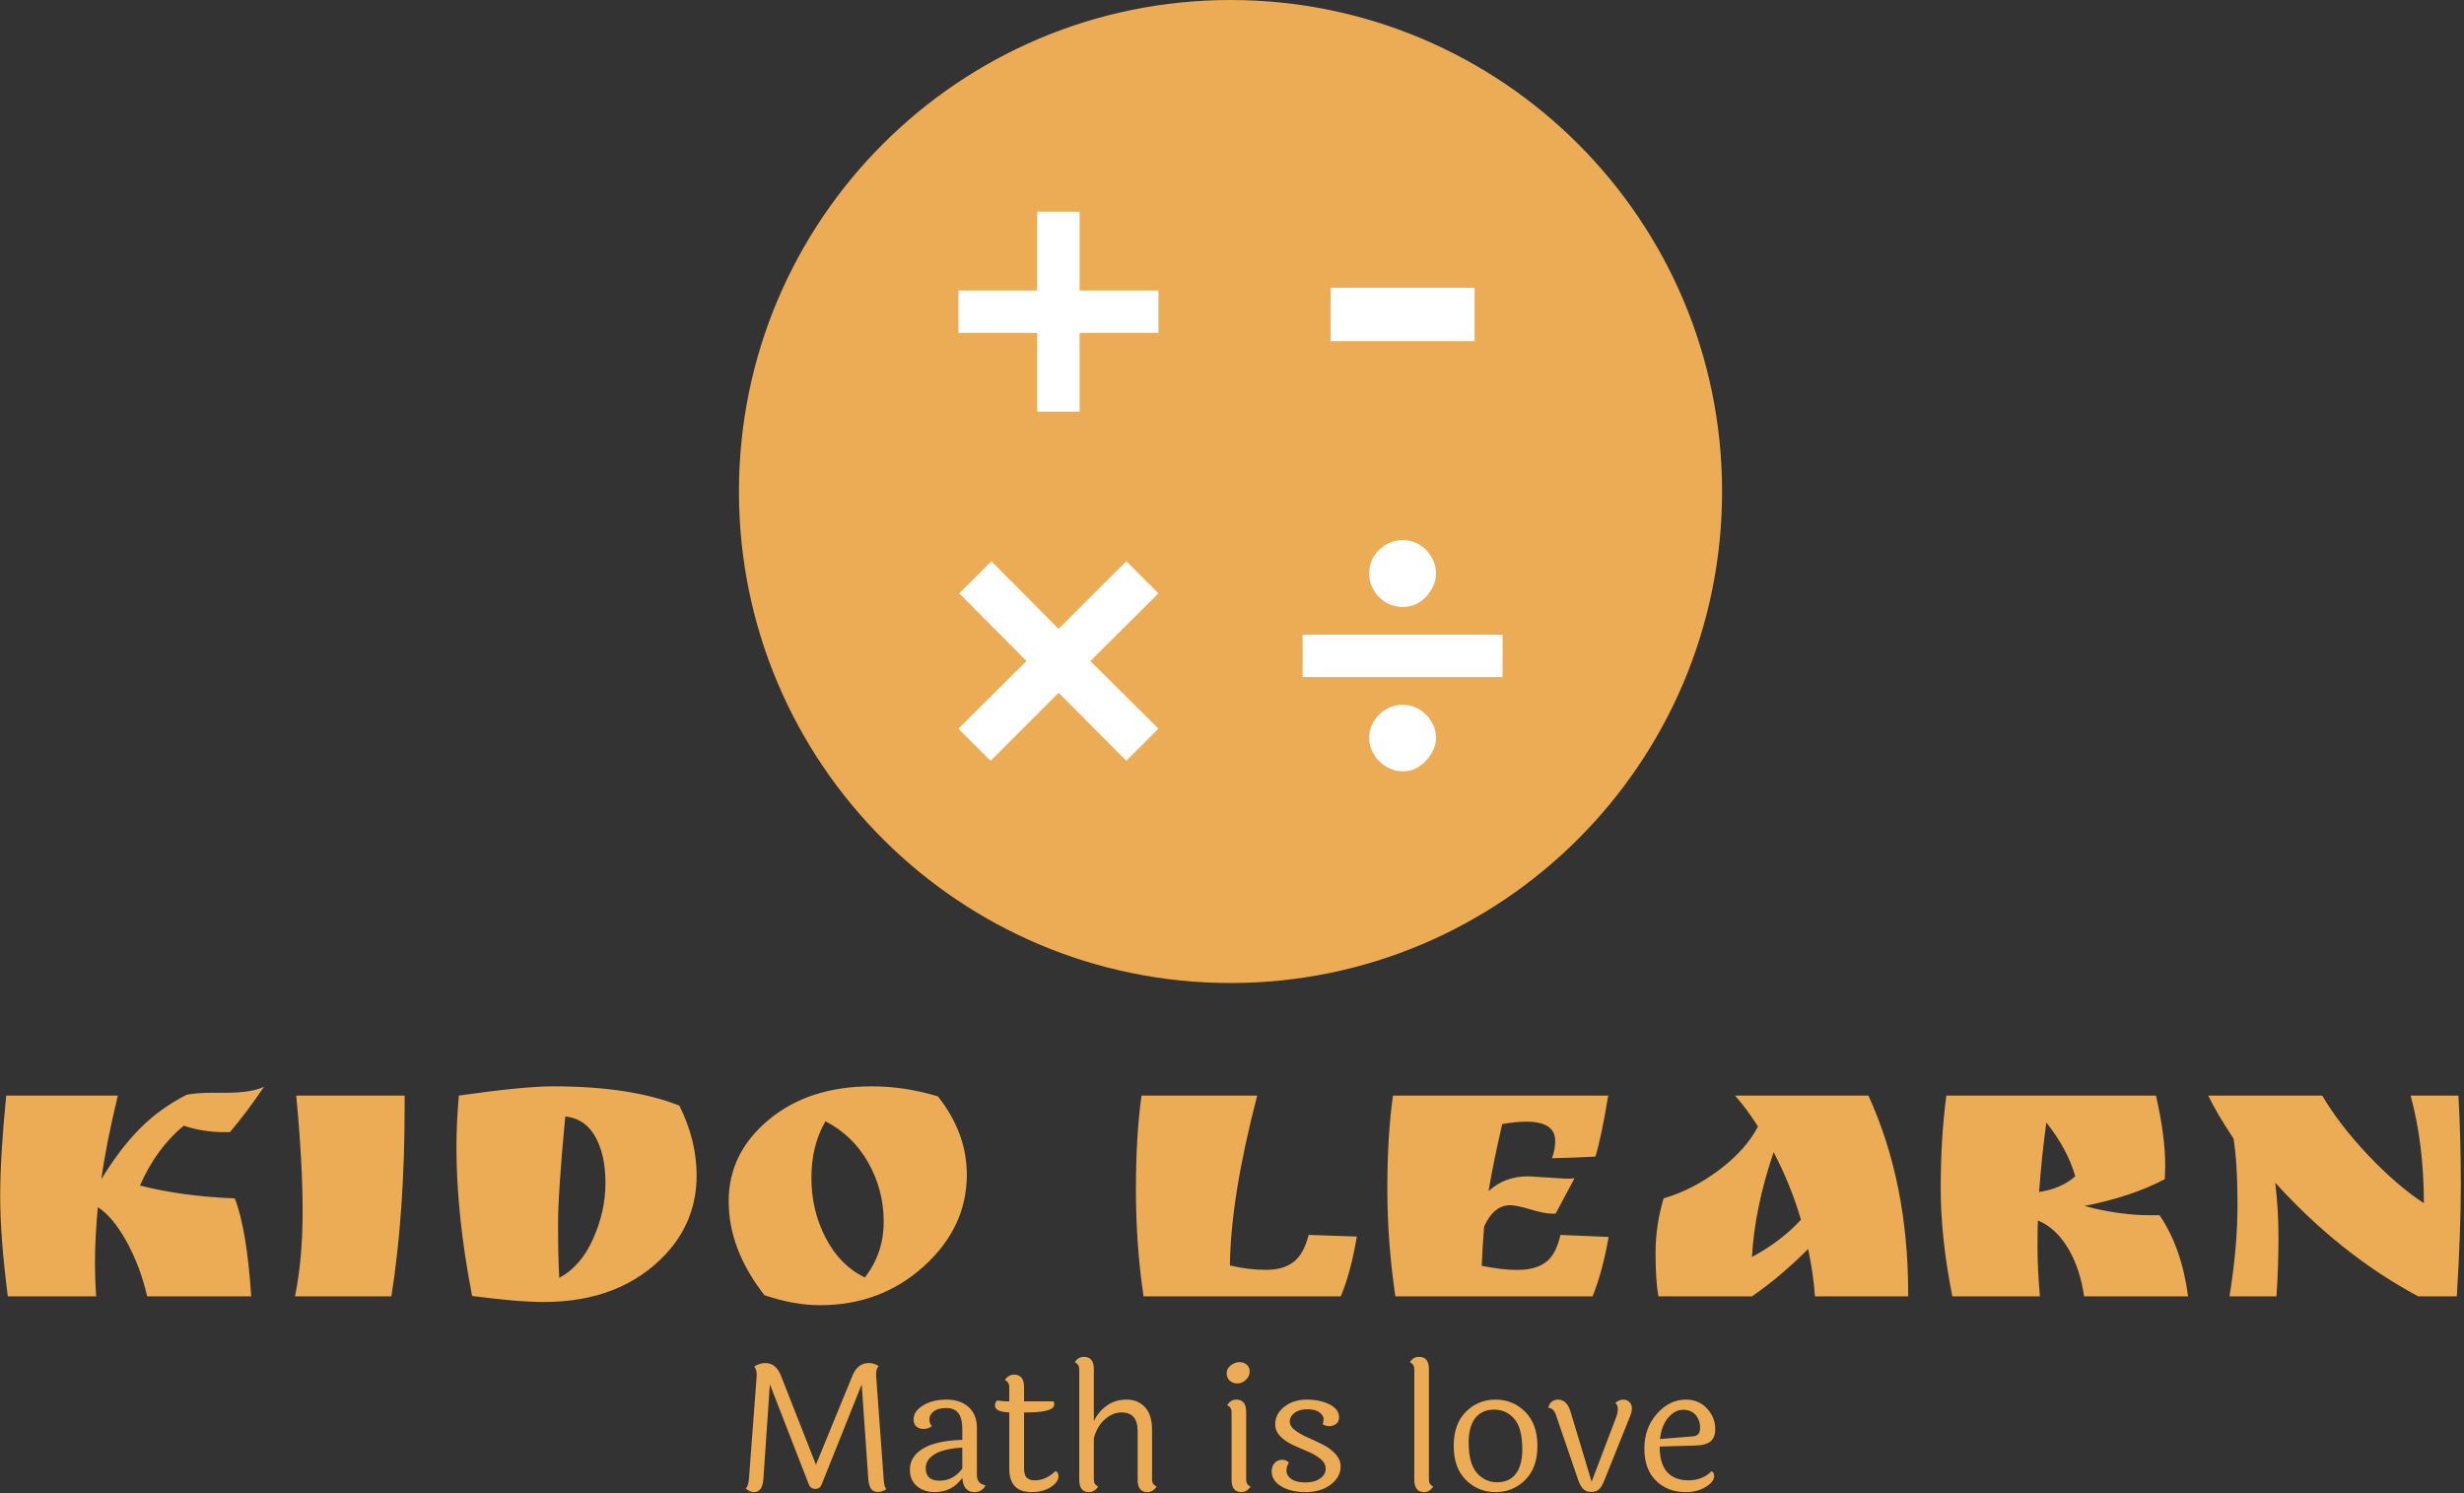 <svg xmlns="http://www.w3.org/2000/svg" version="1.1" xmlns:xlink="http://www.w3.org/1999/xlink" xmlns:svgjs="http://svgjs.dev/svgjs" width="1000" height="606" viewBox="0 0 1000 606"><rect x="0" y="0" width="1000" height="606" fill="#333333" stroke="none"/><g transform="matrix(1,0,0,1,-0.606,-0.178)"><svg viewBox="0 0 396 240" data-background-color="#ffffff" preserveAspectRatio="xMidYMid meet" height="606" width="1000" xmlns="http://www.w3.org/2000/svg" xmlns:xlink="http://www.w3.org/1999/xlink"><g id="tight-bounds" transform="matrix(1,0,0,1,0.24,0.071)"><svg viewBox="0 0 395.52 239.859" height="239.859" width="395.52"><g><svg viewBox="0 0 395.52 239.859" height="239.859" width="395.52"><g transform="matrix(1,0,0,1,0,174.629)"><svg viewBox="0 0 395.52 65.23" height="65.23" width="395.52"><g id="textblocktransform"><svg viewBox="0 0 395.52 65.23" height="65.23" width="395.52" id="textblock"><g><svg viewBox="0 0 395.52 35.182" height="35.182" width="395.52"><g transform="matrix(1,0,0,1,0,0)"><svg width="395.52" viewBox="2.05 -26.15 306.33 27.25" height="35.182" data-palette-color="#ecab55"><path d="M28.5-25.35L28.5-25.35 30.15-25.35Q33.35-25.35 34.9-26.1L34.9-26.1Q32.7-22.85 30.65-20.45L30.65-20.45 29.85-20.45Q27.3-20.45 24.9-21.25L24.9-21.25Q21.5-18.45 19.45-13.8L19.45-13.8Q24.75-12.45 31.25-12.2L31.25-12.2Q32.75-8.4 33.3 0L33.3 0 20.35 0Q19.5-3.7 17.78-6.83 16.05-9.95 14.2-11.1L14.2-11.1Q13.85-7 13.85-4.5 13.85-2 14 0L14 0 3 0Q2.05-7.35 2.05-12.43 2.05-17.5 2.8-25L2.8-25 16.7-25Q15.2-18.8 14.65-14.6L14.65-14.6Q16.9-18.3 19.38-20.83 21.85-23.35 25.25-25.1L25.25-25.1Q26.55-25.35 28.5-25.35ZM38.9-25L52.4-25 52.4-23.65Q52.4-10.45 50.75 0L50.75 0 38.75 0Q39.7-4.6 39.7-10.63 39.7-16.65 38.9-25L38.9-25ZM70.9-26.15L70.9-26.15Q80.55-26.15 86.6-23.75L86.6-23.75Q88.75-19.45 88.75-15.05L88.75-15.05Q88.75-9.4 84.9-5.25L84.9-5.25Q79.3 0.7 69.75 0.7L69.75 0.7Q66.45 0.7 60.8-0.05L60.8-0.05Q58.85-10.1 58.85-18.6L58.85-18.6Q58.85-21.55 59.15-25L59.15-25Q67.2-26.15 70.9-26.15ZM72.4-22.4L72.4-22.4Q71.5-13 71.5-8.93 71.5-4.85 71.65-2.3L71.65-2.3Q74.35-3.75 75.87-7.18 77.4-10.6 77.4-14.13 77.4-17.65 76.12-19.9 74.85-22.15 72.4-22.4ZM97.19-0.15L97.19-0.15Q92.74-5.85 92.74-11.85 92.74-17.85 97.74-22 102.74-26.15 110.54-26.15L110.54-26.15Q114.69-26.15 118.79-24.9L118.79-24.9Q122.39-20.35 122.39-15.15L122.39-15.15Q122.39-8.6 117.04-3.75 111.69 1.1 104.09 1.1L104.09 1.1Q100.84 1.1 97.19-0.15ZM104.79-21.8L104.79-21.8Q103.04-18.8 103.04-14.75 103.04-10.7 104.82-7.28 106.59-3.85 109.69-2.35L109.69-2.35Q112.04-5.35 112.04-9.3 112.04-13.25 110.12-16.65 108.19-20.05 104.79-21.8ZM155.14-3.85Q157.49-3.3 159.64-3.3 161.79-3.3 163.06-4.28 164.34-5.25 164.94-7.65L164.94-7.65 170.94-7.45Q170.19-2.95 168.94 0L168.94 0 144.39 0Q143.44-6.4 143.44-13.25 143.44-20.1 144.14-25L144.14-25 158.54-25Q155.24-12.35 155.14-3.85L155.14-3.85ZM192.29-14.95L192.29-14.95 196.99-14.65Q197.69-14.65 198.04-14.7L198.04-14.7 195.69-10.3 195.24-10.3Q194.29-10.3 192.54-10.83 190.79-11.35 190.04-11.35L190.04-11.35Q187.99-11.35 186.79-8.7L186.79-8.7Q186.59-6.25 186.49-3.8L186.49-3.8Q189.09-3.3 190.59-3.3L190.59-3.3 191.04-3.3Q193.19-3.3 194.46-4.25 195.74-5.2 196.29-7.65L196.29-7.65 202.29-7.4Q201.54-3.1 200.29 0L200.29 0 175.74 0Q174.74-6.75 174.74-13.4 174.74-20.05 175.44-25L175.44-25 202.24-25Q201.34-19.6 200.64-17.4L200.64-17.4Q197.69-17.25 195.24-17.2L195.24-17.2Q195.64-18.35 195.64-19.35L195.64-19.35Q195.64-21.75 192.04-21.75L192.04-21.75Q190.69-21.75 189.04-21.45L189.04-21.45Q187.94-16.7 187.34-13.1L187.34-13.1Q189.34-14.95 192.29-14.95ZM239.58-0.4L239.58-0.4 239.58 0 227.98 0Q227.78-2.75 227.13-5.9L227.13-5.9Q223.63-2.4 220.13 0L220.13 0 208.48 0Q208.13-2.05 208.13-5.43 208.13-8.8 209.13-12.2L209.13-12.2Q212.73-13.25 216.06-15.75 219.38-18.25 220.88-21.15L220.88-21.15Q219.48-23.35 218.03-25L218.03-25 234.63-25Q239.58-14.15 239.58-0.4ZM226.23-9.55L226.23-9.55Q224.98-13.85 222.83-17.95L222.83-17.95Q220.48-11.05 220.13-4.9L220.13-4.9Q223.83-6.9 226.23-9.55ZM271.58-16.3L271.58-16.3 271.53-14.6Q267.53-12.45 261.53-11.25L261.53-11.25Q265.83-10.1 269.83-10.1L269.83-10.1 270.88-10.1Q273.63-6.05 274.43 0L274.43 0 261.48 0Q260.98-3.5 259.46-6.03 257.93-8.55 255.73-9.45L255.73-9.45Q255.68-8.6 255.68-6.05 255.68-3.5 255.98 0L255.98 0 245.08 0Q243.63-7.25 243.63-13.48 243.63-19.7 244.33-25L244.33-25 270.43-25Q271.58-19.95 271.58-16.3ZM256.78-21.65L256.78-21.65Q256.18-17.25 255.88-13L255.88-13Q258.63-13.4 260.38-14.95L260.38-14.95Q259.43-18.3 256.78-21.65ZM302.13-25L308.08-25Q308.38-19.75 308.38-13.93 308.38-8.1 307.88 0L307.88 0 303.08 0Q293.38-5.2 285.28-14.15L285.28-14.15Q285.68-10.8 285.68-7.28 285.68-3.75 285.43 0L285.43 0 279.58 0Q280.58-6.15 280.58-11.38 280.58-16.6 280.08-19.65L280.08-19.65Q278.08-22.65 276.93-25L276.93-25 291.13-25Q293.23-21.4 296.85-17.57 300.48-13.75 303.78-11.6L303.78-11.6Q303.78-18.9 302.13-25L302.13-25Z" opacity="1" transform="matrix(1,0,0,1,0,0)" fill="#ecab55" class="wordmark-text-0" data-fill-palette-color="primary" id="text-0"></path></svg></g></svg></g><g transform="matrix(1,0,0,1,119.838,43.487)"><svg viewBox="0 0 155.843 21.742" height="21.742" width="155.843"><g transform="matrix(1,0,0,1,0,0)"><svg width="155.843" viewBox="3.85 -38 275.57 38.45" height="21.742" data-palette-color="#ecab55"><path d="M43.8-0.4L43.8-0.4Q42.65 0.4 41.43 0.4 40.2 0.4 39.55-0.38 38.9-1.15 38.7-3L38.7-3 36.8-30.15 25.45-1.8Q24.95-0.45 23.58-0.48 22.2-0.5 21.75-1.8L21.75-1.8 10.7-30.2 8.85-3.15Q8.55 0.45 6.2 0.45L6.2 0.45Q5 0.45 3.85-0.6L3.85-0.6Q4.55-1.2 4.75-3.25L4.75-3.25 6.95-32.55Q6.95-32.75 6.95-32.95L6.95-32.95Q6.95-34.4 6.25-35.25L6.25-35.25Q7.8-36.25 9.4-36.25L9.4-36.25Q12.6-36.25 14.05-32.15L14.05-32.15 23.8-7.35 33.95-32.1Q35.4-36.25 38.85-36.25L38.85-36.25Q40.2-36.25 41.65-35.4L41.65-35.4Q40.9-34.65 40.9-33.1L40.9-33.1Q40.9-32.9 40.9-32.7L40.9-32.7 43.05-3.3Q43.15-1.1 43.8-0.4ZM55-6.4L55-6.4Q55-2.8 58.92-2.8 62.85-2.8 65.4-6.25L65.4-6.25 65.4-12.2Q60.1-11.9 57.55-10.33 55-8.75 55-6.4ZM69.55-17.8L69.55-17.8 69.55-4.5Q69.55-1.85 72-1.5L72-1.5Q71.05 0.45 68.85 0.45L68.85 0.45Q65.7 0.45 65.4-3.6L65.4-3.6Q62.5 0.45 57.6 0.45L57.6 0.45Q54.5 0.45 52.5-1.25 50.5-2.95 50.5-5.95L50.5-5.95Q50.5-9.65 54.22-11.93 57.95-14.2 65.4-14.4L65.4-14.4 65.4-17.4Q65.4-20.5 64.3-21.98 63.2-23.45 60.82-23.45 58.45-23.45 57.25-22.48 56.05-21.5 56.05-20.28 56.05-19.05 56.75-18.3L56.75-18.3Q55.7-17.5 54.42-17.5 53.15-17.5 52.35-18.2 51.55-18.9 51.55-20.2L51.55-20.2Q51.55-22.55 54.25-24.2 56.95-25.85 60.9-25.85 64.85-25.85 67.2-23.73 69.55-21.6 69.55-17.8ZM83.65-22.2L82.95-22.2 82.95-6.35Q82.95-4.5 83.67-3.7 84.4-2.9 86.05-2.9L86.05-2.9Q89.15-2.9 91.9-5.55L91.9-5.55Q92.75-5.1 92.75-4.1L92.75-4.1Q92.75-2.4 90.55-0.98 88.35 0.45 85.15 0.45L85.15 0.45Q78.75 0.45 78.75-6.2L78.75-6.2 78.75-22.2Q74.7-22.35 74.7-24.15L74.7-24.15Q74.7-25.1 75.3-25.6L75.3-25.6Q77.05-25.35 78-25.35L78-25.35 78.75-25.35 78.75-29.4Q78.75-30.8 77.5-31.4L77.5-31.4Q78.5-32.95 80.1-32.95L80.1-32.95Q82.95-32.95 82.95-29.45L82.95-29.45 82.95-25.35 91.35-25.35Q91.55-25 91.55-24.5L91.55-24.5Q91.55-22.2 83.65-22.2L83.65-22.2ZM119.34-17.25L119.34-17.25 119.34-3.1Q119.34-1.7 120.64-1.15L120.64-1.15Q119.59 0.45 117.99 0.45L117.99 0.45Q115.24 0.45 115.24-3.05L115.24-3.05 115.24-16.95Q115.24-22.2 110.64-22.2L110.64-22.2Q108.14-22.2 105.89-20.2 103.64-18.2 102.79-14.85L102.79-14.85 102.79-3.1Q102.79-1.65 104.04-1.15L104.04-1.15Q102.99 0.45 101.44 0.45L101.44 0.45Q98.64 0.45 98.64-3.05L98.64-3.05 98.64-34.45Q98.64-35.9 97.39-36.45L97.39-36.45Q98.24-38 99.99-38L99.99-38Q102.79-38 102.79-34.55L102.79-34.55 102.79-19.75Q104.09-22.45 106.49-24.15 108.89-25.85 112.12-25.85 115.34-25.85 117.34-23.68 119.34-21.5 119.34-17.25ZM144.16-36.5Q145.44-36.5 146.26-35.77 147.09-35.05 147.09-33.77 147.09-32.5 146.01-31.48 144.94-30.45 143.59-30.45 142.24-30.45 141.39-31.25 140.54-32.05 140.54-33.35 140.54-34.65 141.71-35.58 142.89-36.5 144.16-36.5ZM146.09-22.35L146.09-22.35 146.09-3.1Q146.09-1.65 147.34-1.15L147.34-1.15Q146.29 0.45 144.74 0.45L144.74 0.45Q141.94 0.45 141.94-3.05L141.94-3.05 141.94-22.25Q141.94-23.7 140.69-24.25L140.69-24.25Q141.64-25.85 143.29-25.85L143.29-25.85Q146.09-25.85 146.09-22.35ZM171.71-18.98Q170.89-18.3 169.74-18.3 168.59-18.3 167.79-18.9L167.79-18.9Q168.09-19.4 168.09-20.35 168.09-21.3 166.94-22.2 165.79-23.1 163.49-23.1 161.19-23.1 159.84-22.08 158.49-21.05 158.49-19.65 158.49-18.25 159.99-17.13 161.49-16 163.59-15.08 165.69-14.15 167.81-13.1 169.94-12.05 171.44-10.43 172.94-8.8 172.94-6.8L172.94-6.8Q172.94-3.85 170.14-1.7 167.34 0.45 163.04 0.45 158.74 0.45 156.04-1.2 153.34-2.85 153.34-5.45L153.34-5.45Q153.34-7 154.21-7.88 155.09-8.75 156.31-8.75 157.54-8.75 158.24-7.9L158.24-7.9Q157.54-6.95 157.54-5.6 157.54-4.25 158.91-3.28 160.29-2.3 162.91-2.3 165.54-2.3 167.11-3.43 168.69-4.55 168.69-6.18 168.69-7.8 167.21-9 165.74-10.2 163.64-11.08 161.54-11.95 159.41-12.93 157.29-13.9 155.81-15.4 154.34-16.9 154.34-18.8L154.34-18.8Q154.34-21.8 156.94-23.83 159.54-25.85 163.31-25.85 167.09-25.85 169.79-24.48 172.49-23.1 172.49-20.85L172.49-20.85Q172.54-19.65 171.71-18.98ZM198.03-34.55L198.03-34.55 198.03-3.1Q198.03-1.65 199.28-1.15L199.28-1.15Q198.23 0.45 196.68 0.45L196.68 0.45Q193.88 0.45 193.88-3.05L193.88-3.05 193.88-34.45Q193.88-35.9 192.63-36.45L192.63-36.45Q193.48-38 195.23-38L195.23-38Q198.03-38 198.03-34.55ZM222.3-20.38Q220.03-23 216.58-23 213.13-23 211.23-20.63 209.33-18.25 209.33-13.65L209.33-13.65Q209.33-7.7 211.65-5.03 213.98-2.35 217.43-2.35 220.88-2.35 222.73-4.75 224.58-7.15 224.58-11.75L224.58-11.75Q224.58-17.75 222.3-20.38ZM208.55-22.4Q212.03-25.85 216.98-25.85 221.93-25.85 225.4-22.38 228.88-18.9 228.88-12.68 228.88-6.45 225.4-3 221.93 0.45 216.98 0.45 212.03 0.45 208.55-3 205.08-6.45 205.08-12.7 205.08-18.95 208.55-22.4ZM244.28-2.5L251.28-20.9Q251.73-22.1 251.73-23.15 251.73-24.2 251.03-24.95L251.03-24.95Q252.18-25.85 253.25-25.85 254.33-25.85 255.03-25.15 255.73-24.45 255.73-23.38 255.73-22.3 255.13-20.9L255.13-20.9 247.98-3.1Q247.23-1.15 246.43-0.38 245.63 0.4 244.2 0.4 242.78 0.4 241.93-0.4 241.08-1.2 240.43-3.1L240.43-3.1 234.08-21.65Q233.43-23.4 232.03-23.5L232.03-23.5Q232.08-24.55 232.88-25.2 233.68-25.85 234.73-25.85L234.73-25.85Q237.23-25.85 238.28-22.45L238.28-22.45 244.28-2.5ZM263.72-14.65L273.07-15.4Q275.12-15.55 275.12-17.78 275.12-20 273.85-21.48 272.57-22.95 270.27-22.95 267.97-22.95 266.07-20.75 264.17-18.55 263.72-14.65L263.72-14.65ZM263.62-12.5Q263.62-7.6 265.75-5.25 267.87-2.9 271.82-2.9 275.77-2.9 278.37-5.5L278.37-5.5Q279.12-5.1 279.12-4.15L279.12-4.15Q279.12-2.5 276.72-1.03 274.32 0.45 271.02 0.45L271.02 0.45Q265.87 0.45 262.57-2.8 259.27-6.05 259.27-11.93 259.27-17.8 262.85-21.83 266.42-25.85 271.07-25.85L271.07-25.85Q274.77-25.85 277.1-23.3 279.42-20.75 279.42-17.5L279.42-17.5Q279.42-15.15 278.15-14.03 276.87-12.9 274.02-12.8L274.02-12.8 263.62-12.5Z" opacity="1" transform="matrix(1,0,0,1,0,0)" fill="#ecab55" class="slogan-text-1" data-fill-palette-color="secondary" id="text-1"></path></svg></g></svg></g></svg></g></svg></g><g transform="matrix(1,0,0,1,118.751,0)"><svg viewBox="0 0 158.018 158.018" height="158.018" width="158.018"><g><svg></svg></g><g id="icon-0"><svg viewBox="0 0 158.018 158.018" height="158.018" width="158.018"><g><path d="M0 79.009c0-43.635 35.374-79.009 79.009-79.009 43.635 0 79.009 35.374 79.009 79.009 0 43.635-35.374 79.009-79.009 79.009-43.635 0-79.009-35.374-79.009-79.009zM79.009 154.845c41.883 0 75.836-33.953 75.836-75.836 0-41.883-33.953-75.836-75.836-75.836-41.883 0-75.836 33.953-75.836 75.836 0 41.883 33.953 75.836 75.836 75.836z" data-fill-palette-color="accent" fill="#ecab55" stroke="transparent"></path><ellipse rx="78.219" ry="78.219" cx="79.009" cy="79.009" fill="#ecab55" stroke="transparent" stroke-width="0" fill-opacity="1" data-fill-palette-color="accent"></ellipse></g><g transform="matrix(1,0,0,1,35.275,34.027)"><svg viewBox="0 0 87.467 89.965" height="89.965" width="87.467"><g><svg xmlns="http://www.w3.org/2000/svg" xmlns:xlink="http://www.w3.org/1999/xlink" version="1.1" x="0" y="0" viewBox="15.986 16 68.014 69.956" enable-background="new 0 0 100 100" xml:space="preserve" height="89.965" width="87.467" class="icon-s-0" data-fill-palette-color="quaternary" id="s-0"><path d="M40.987 25.852v5.295h-9.853V41h-5.298v-9.853h-9.85v-5.295h9.85V16h5.298v9.852H40.987z" fill="#ffffff" data-fill-palette-color="quaternary"></path><path d="M62.5 25.512h18v6.68h-18V25.512z" fill="#ffffff" data-fill-palette-color="quaternary"></path><path d="M24.497 72.167l-8.404-8.457 4.018-4.018 8.402 8.457 8.459-8.457 4.016 4.018-8.509 8.457 8.509 8.457-4.016 4.018-8.459-8.51-8.508 8.51-4.018-4.018L24.497 72.167z" fill="#ffffff" data-fill-palette-color="quaternary"></path><path d="M84 68.877v5.295H59v-5.295H84zM68.579 58.258c0.842-0.808 1.823-1.213 2.945-1.213 0.562 0 1.09 0.107 1.585 0.322 0.495 0.216 0.933 0.512 1.311 0.891 0.379 0.381 0.685 0.826 0.917 1.337 0.23 0.512 0.347 1.063 0.347 1.658 0 0.528-0.117 1.04-0.347 1.535-0.231 0.496-0.53 0.94-0.892 1.335-0.363 0.397-0.792 0.711-1.287 0.94-0.494 0.232-1.023 0.347-1.583 0.347-0.594 0-1.148-0.107-1.658-0.32-0.514-0.215-0.959-0.512-1.337-0.892-0.379-0.379-0.685-0.824-0.917-1.336-0.23-0.511-0.347-1.047-0.347-1.609C67.315 60.064 67.736 59.067 68.579 58.258zM67.662 80.164c0.231-0.496 0.538-0.933 0.917-1.311 0.378-0.379 0.824-0.677 1.337-0.893 0.51-0.213 1.047-0.32 1.607-0.32 0.562 0 1.09 0.107 1.585 0.32 0.495 0.216 0.933 0.514 1.311 0.893 0.379 0.378 0.685 0.815 0.917 1.311 0.23 0.496 0.347 1.04 0.347 1.634 0 0.496-0.117 0.991-0.347 1.484-0.231 0.496-0.53 0.941-0.892 1.338-0.363 0.396-0.792 0.717-1.287 0.965-0.494 0.248-1.023 0.371-1.583 0.371-0.594 0-1.148-0.115-1.658-0.347-0.514-0.229-0.959-0.536-1.337-0.915-0.379-0.38-0.685-0.826-0.917-1.337-0.23-0.512-0.347-1.031-0.347-1.559C67.315 81.203 67.432 80.659 67.662 80.164z" fill="#ffffff" data-fill-palette-color="quaternary"></path></svg></g></svg></g></svg></g></svg></g><g></g></svg></g><defs></defs></svg><rect width="395.52" height="239.859" fill="none" stroke="none" visibility="hidden"></rect></g></svg></g></svg>